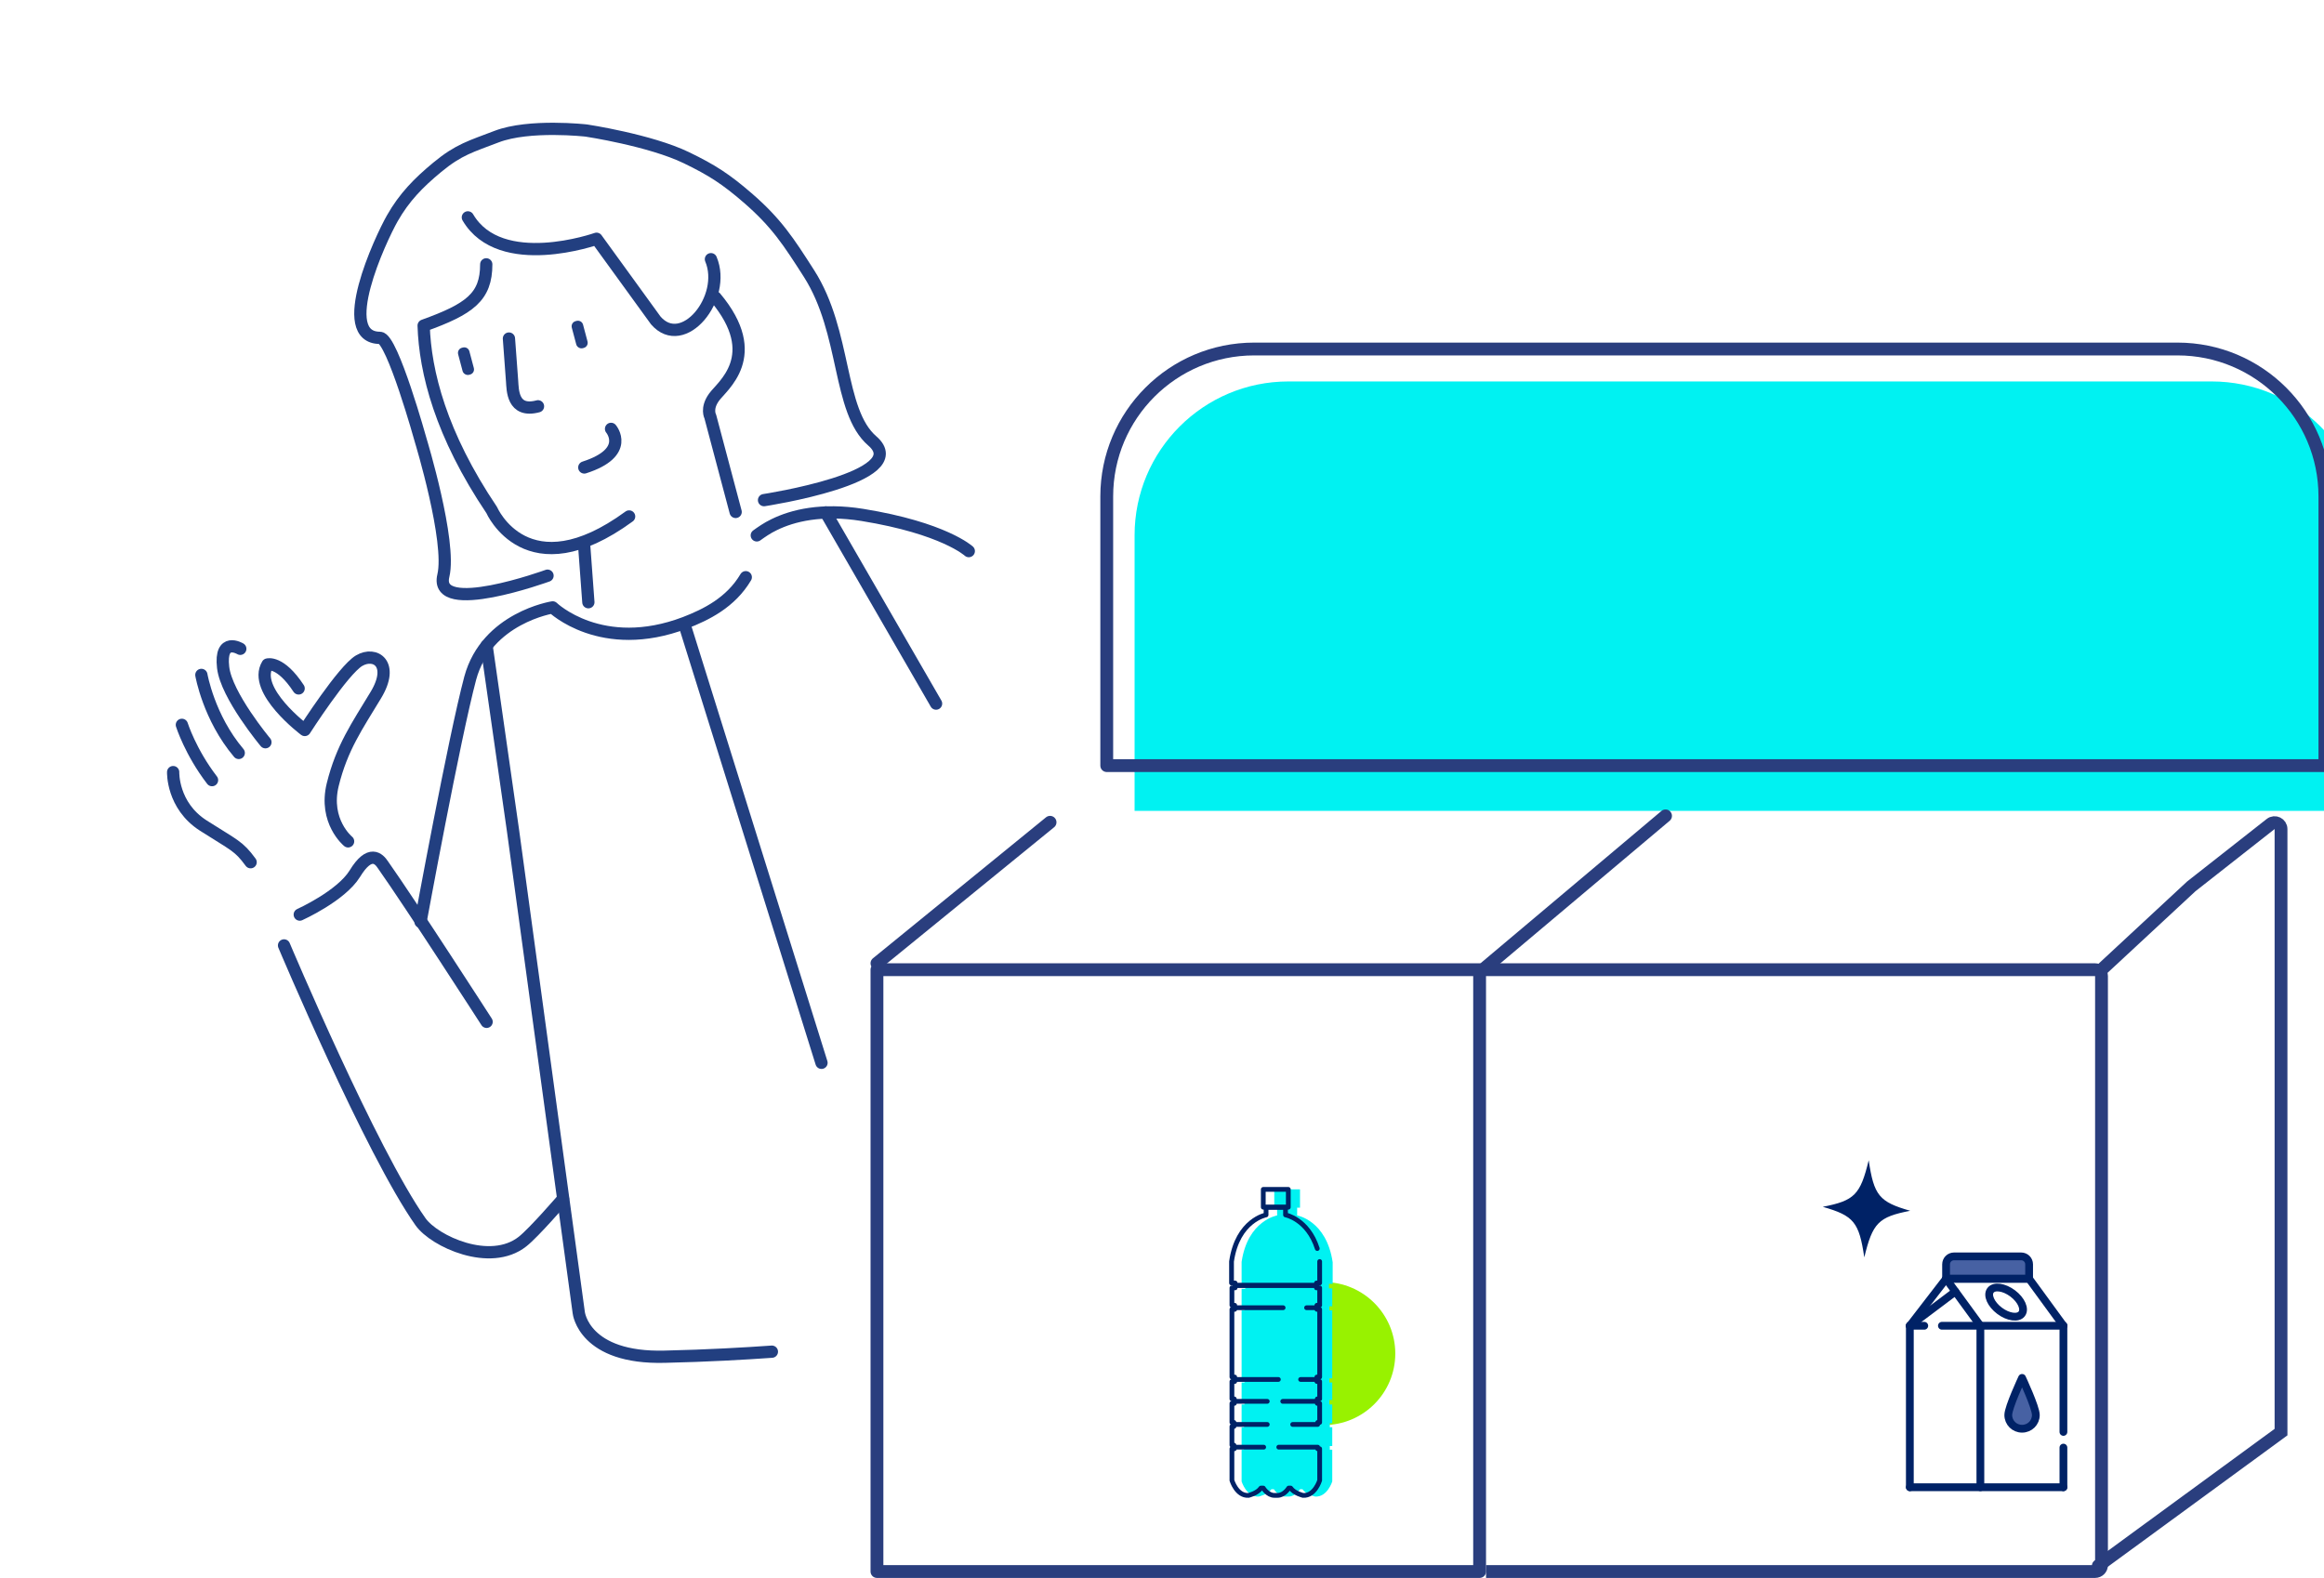 <svg width="240" height="163" viewBox="0 0 240 163" fill="none" xmlns="http://www.w3.org/2000/svg">
<g id="Group 5933">
<g id="woman">
<path id="Vector" d="M50.215 27.306C50.215 30.681 48.505 31.921 43.75 33.634C43.902 38.414 45.515 44.867 50.778 52.686C50.778 52.686 54.415 61.063 64.97 53.351" stroke="#223F80" stroke-width="1.266" stroke-miterlimit="10" stroke-linecap="round" stroke-linejoin="round"/>
<path id="Vector_2" d="M60.317 56.201L60.761 62.21" stroke="#223F80" stroke-width="1.266" stroke-miterlimit="10" stroke-linecap="round" stroke-linejoin="round"/>
<path id="Vector_3" d="M52.558 34.972C52.558 34.972 52.795 38.269 52.883 39.355C52.951 40.245 52.892 42.68 55.56 41.971" stroke="#223F80" stroke-width="1.266" stroke-miterlimit="10" stroke-linecap="round" stroke-linejoin="round"/>
<path id="Vector_4" d="M63.103 44.302C63.103 44.302 65.17 46.736 60.34 48.289" stroke="#223F80" stroke-width="1.266" stroke-miterlimit="10" stroke-linecap="round" stroke-linejoin="round"/>
<path id="Vector_5" d="M60.185 35.968L60.28 35.943C60.594 35.86 60.747 35.55 60.672 35.268L60.213 33.541C60.129 33.227 59.82 33.074 59.537 33.149L59.443 33.174C59.129 33.258 58.976 33.567 59.051 33.85L59.51 35.577C59.585 35.859 59.903 36.043 60.185 35.968Z" fill="#223F80"/>
<path id="Vector_6" d="M48.447 38.718L48.541 38.693C48.855 38.61 49.008 38.3 48.933 38.017L48.474 36.291C48.391 35.977 48.081 35.824 47.799 35.899L47.705 35.924C47.391 36.007 47.238 36.317 47.313 36.599L47.771 38.326C47.846 38.609 48.164 38.793 48.447 38.718Z" fill="#223F80"/>
<path id="Vector_7" d="M73.418 26.774C75.092 30.752 70.548 36.363 67.722 33.102L61.605 24.664C61.605 24.664 51.675 28.182 48.316 22.455" stroke="#223F80" stroke-width="1.266" stroke-miterlimit="10" stroke-linecap="round" stroke-linejoin="round"/>
<path id="Vector_8" d="M75.97 52.883L73.351 43.025C73.351 43.025 72.897 42.205 73.731 41.042C74.534 39.888 78.947 36.766 73.879 30.718" stroke="#223F80" stroke-width="1.266" stroke-miterlimit="10" stroke-linecap="round" stroke-linejoin="round"/>
<path id="Vector_9" d="M78.901 51.664C78.901 51.664 94.43 49.305 90.081 45.547C86.495 42.448 87.433 34.334 83.542 28.25C81.428 24.945 80.181 23.013 77.214 20.446C74.979 18.512 73.547 17.579 70.886 16.292C67.121 14.472 60.551 13.485 60.551 13.485C60.551 13.485 54.66 12.812 51.27 14.118C48.669 15.12 47.396 15.425 45.153 17.282C43.219 18.883 41.753 20.373 40.512 22.555C39.271 24.738 34.563 34.9 39.246 34.9C40.512 34.9 43.465 45.547 43.465 45.547C43.465 45.547 46.629 55.947 45.785 59.468C44.757 63.761 56.543 59.468 56.543 59.468" stroke="#223F80" stroke-width="1.266" stroke-miterlimit="10" stroke-linecap="round" stroke-linejoin="round"/>
<path id="Vector_10" d="M35.948 86.912C35.948 86.912 33.43 84.86 34.36 81.058C35.307 77.228 36.868 75.021 38.815 71.796C40.763 68.57 38.739 67.272 37.087 68.248C35.436 69.223 31.474 75.407 31.474 75.407C31.474 75.407 26.015 71.313 27.627 68.644C27.627 68.644 28.943 68.225 30.84 71.115" stroke="#223F80" stroke-width="1.266" stroke-miterlimit="10" stroke-linecap="round" stroke-linejoin="round"/>
<path id="Vector_11" d="M24.814 67.022C24.814 67.022 22.673 65.729 23.043 68.95C23.38 71.848 27.41 76.672 27.41 76.672" stroke="#223F80" stroke-width="1.266" stroke-miterlimit="10" stroke-linecap="round" stroke-linejoin="round"/>
<path id="Vector_12" d="M20.795 69.718C20.795 69.718 21.551 74.121 24.655 77.779" stroke="#223F80" stroke-width="1.266" stroke-miterlimit="10" stroke-linecap="round" stroke-linejoin="round"/>
<path id="Vector_13" d="M18.782 74.875C18.782 74.875 19.666 77.685 21.897 80.588" stroke="#223F80" stroke-width="1.266" stroke-miterlimit="10" stroke-linecap="round" stroke-linejoin="round"/>
<path id="Vector_14" d="M17.881 79.758C17.881 79.758 17.765 83.217 20.996 85.282C24.227 87.347 24.633 87.365 25.882 89.067" stroke="#223F80" stroke-width="1.266" stroke-miterlimit="10" stroke-linecap="round" stroke-linejoin="round"/>
<path id="Vector_15" d="M43.429 95.226C43.429 95.226 46.905 76.256 48.561 70.052C50.25 63.815 57.072 62.743 57.072 62.743C57.072 62.743 62.106 67.616 70.747 64.335C72.923 63.49 75.457 62.256 77.016 59.625" stroke="#223F80" stroke-width="1.266" stroke-miterlimit="10" stroke-linecap="round" stroke-linejoin="round"/>
<path id="Vector_16" d="M50.251 105.555C50.251 105.555 42.487 93.504 39.532 89.313C39.142 88.729 38.2 87.689 36.641 90.255C35.212 92.562 30.956 94.478 30.956 94.478" stroke="#223F80" stroke-width="1.266" stroke-miterlimit="10" stroke-linecap="round" stroke-linejoin="round"/>
<path id="Vector_17" d="M29.333 97.662C29.333 97.662 38.331 119.003 43.43 126.214C44.859 128.228 50.609 130.891 53.955 128.26C55.156 127.318 58.145 123.843 58.145 123.843" stroke="#223F80" stroke-width="1.266" stroke-miterlimit="10" stroke-linecap="round" stroke-linejoin="round"/>
<path id="Vector_18" d="M79.713 139.629C76.952 139.824 73.021 140.052 68.669 140.149C60.288 140.376 59.769 135.601 59.769 135.601L52.98 85.806L50.251 66.707" stroke="#223F80" stroke-width="1.266" stroke-miterlimit="10" stroke-linecap="round" stroke-linejoin="round"/>
<path id="Vector_19" d="M78.154 55.305C78.609 54.98 79.194 54.558 79.941 54.2C81.857 53.258 84.846 52.511 89.068 53.193C97.481 54.558 100.047 56.929 100.047 56.929" stroke="#223F80" stroke-width="1.266" stroke-miterlimit="10" stroke-linecap="round" stroke-linejoin="round"/>
<path id="Vector_20" d="M96.668 72.682L85.267 52.932" stroke="#223F80" stroke-width="1.266" stroke-miterlimit="10" stroke-linecap="round" stroke-linejoin="round"/>
<path id="Vector_21" d="M70.761 64.747L84.836 109.789" stroke="#223F80" stroke-width="1.266" stroke-miterlimit="10" stroke-linecap="round" stroke-linejoin="round"/>
</g>
<g id="Group 5931">
<g id="Rectangle 1062" filter="url(#filter0_i_77_1874)">
<path d="M111.977 60.486C111.977 51.71 119.091 44.596 127.867 44.596H223.209C231.985 44.596 239.099 51.71 239.099 60.486V88.956H111.977V60.486Z" fill="#00F2F2"/>
</g>
<g id="Rectangle 720" filter="url(#filter1_i_77_1874)">
<path d="M109.102 56.472C109.102 48.062 115.92 41.244 124.33 41.244H219.672C228.082 41.244 234.9 48.062 234.9 56.472V84.28H109.102V56.472Z" stroke="#2A3E7E" stroke-width="1.324" stroke-linejoin="round"/>
</g>
<g id="Group 5929">
<path id="Rectangle 619" d="M90.564 100.17L152.8 100.17L152.8 162.338H90.564L90.564 100.17Z" stroke="#2A3E7E" stroke-width="1.324" stroke-linejoin="round"/>
<path id="Rectangle 622" d="M108.44 84.942L90.564 99.508" stroke="#2A3E7E" stroke-width="1.324" stroke-linecap="round"/>
</g>
<g id="Group 5930">
<path id="Rectangle 619_2" d="M153.463 99.508C153.097 99.508 152.8 99.804 152.8 100.17C152.8 100.536 153.097 100.832 153.463 100.832V99.508ZM153.463 100.832H216.361V99.508H153.463V100.832ZM216.361 100.832V161.676H217.686V100.832H216.361ZM216.361 161.676H153.463V163H216.361V161.676ZM216.361 161.676V163C217.093 163 217.686 162.407 217.686 161.676H216.361ZM216.361 100.832L216.361 100.832H217.686C217.686 100.101 217.093 99.508 216.361 99.508V100.832Z" fill="#2A3E7E"/>
<path id="Rectangle 620" d="M217.023 100.17L226.293 91.563L234.491 85.121C234.925 84.78 235.562 85.09 235.562 85.642V147.937L216.692 161.745" stroke="#2A3E7E" stroke-width="1.324" stroke-linecap="round"/>
<path id="Rectangle 622_2" d="M172.001 84.28L153.132 100.17" stroke="#2A3E7E" stroke-width="1.324" stroke-linecap="round"/>
</g>
<circle id="Ellipse 496" cx="136.705" cy="139.824" r="7.386" fill="#98F200"/>
<g id="Group">
<path id="Vector_22" d="M128.601 132.584H128.222V130.354C128.854 126.061 131.89 125.556 131.89 125.556V124.757H131.595V122.863H132.27H132.944H134.251V124.757H133.956V125.556C133.956 125.556 136.992 126.061 137.625 130.396V132.626H137.245V132.837V133.089H137.582V134.941H137.287V135.151V135.362H137.582V142.389H137.287V142.6V142.81H137.582V144.62H137.287V144.872V145.083H137.582V147.018H137.329V147.229V147.439H137.582V149.375H137.329V149.586V149.754H137.582V153.036C137.582 153.036 137.076 154.678 135.811 154.593C135.811 154.593 134.884 154.383 134.504 153.836H134.251C134.251 153.836 133.788 154.593 133.071 154.593H132.734C132.017 154.593 131.553 153.836 131.553 153.836H131.3C130.92 154.383 129.993 154.593 129.993 154.593C128.728 154.678 128.222 153.036 128.222 153.036V149.754H128.475V149.586V149.375H128.222V147.439H128.475V147.229V147.018H128.222V145.083H128.517V144.872V144.62H128.222V142.81H128.517V142.6V142.389H128.222V135.362H128.517V135.151V134.941H128.222V133.131H128.601V132.837V132.584Z" fill="#00F2F2"/>
<path id="Vector_23" d="M130.46 124.705V122.863H131.116H131.772H133.043V124.705H132.756H130.747H130.46Z" stroke="#002266" stroke-width="0.491" stroke-miterlimit="10" stroke-linecap="round" stroke-linejoin="round"/>
<path id="Vector_24" d="M127.549 135.088H127.508V134.837H127.221V133.037H127.549V132.786H135.954V133.037H136.282V134.837H135.995V135.088H135.954" stroke="#002266" stroke-width="0.491" stroke-miterlimit="10" stroke-linecap="round" stroke-linejoin="round"/>
<path id="Vector_25" d="M132.059 149.491H135.954H136.077V149.658H136.282V152.924C136.282 152.924 135.79 154.557 134.56 154.473C134.56 154.473 133.658 154.263 133.289 153.719H133.084C133.084 153.719 132.633 154.473 131.936 154.473H131.608C130.911 154.473 130.46 153.719 130.46 153.719H130.214C129.845 154.263 128.943 154.473 128.943 154.473C127.713 154.557 127.221 152.924 127.221 152.924V149.658H127.467V149.491H127.59H130.501" stroke="#002266" stroke-width="0.491" stroke-miterlimit="10" stroke-linecap="round" stroke-linejoin="round"/>
<path id="Vector_26" d="M136.282 130.315V132.534H135.954V132.785H127.549V132.534H127.18V130.315C127.795 126.045 130.747 125.501 130.747 125.501V124.705H132.756V125.501C132.756 125.501 135.052 125.919 136.036 128.976" stroke="#002266" stroke-width="0.491" stroke-miterlimit="10" stroke-linecap="round" stroke-linejoin="round"/>
<path id="Vector_27" d="M130.87 144.76H127.549H127.467V144.509H127.221V142.708H127.508V142.499H127.549" stroke="#002266" stroke-width="0.491" stroke-miterlimit="10" stroke-linecap="round" stroke-linejoin="round"/>
<path id="Vector_28" d="M135.954 142.499H135.995V142.708H136.282V144.509H136.036V144.76H135.954H132.469" stroke="#002266" stroke-width="0.491" stroke-miterlimit="10" stroke-linecap="round" stroke-linejoin="round"/>
<path id="Vector_29" d="M132.018 142.499H127.549H127.508V142.248H127.221V135.256H127.508V135.088H127.549H132.51" stroke="#002266" stroke-width="0.491" stroke-miterlimit="10" stroke-linecap="round" stroke-linejoin="round"/>
<path id="Vector_30" d="M134.929 135.088H135.954H135.995V135.256H136.282V142.248H135.995V142.499H135.954H134.314" stroke="#002266" stroke-width="0.491" stroke-miterlimit="10" stroke-linecap="round" stroke-linejoin="round"/>
<path id="Vector_31" d="M130.87 147.146H127.549H127.426V146.937H127.221V144.969H127.467V144.76H127.549" stroke="#002266" stroke-width="0.491" stroke-miterlimit="10" stroke-linecap="round" stroke-linejoin="round"/>
<path id="Vector_32" d="M135.954 144.76H136.036V144.969H136.282V146.937H136.077V147.146H135.954H133.494" stroke="#002266" stroke-width="0.491" stroke-miterlimit="10" stroke-linecap="round" stroke-linejoin="round"/>
<path id="Vector_33" d="M127.549 149.491H127.426V149.281H127.221V147.355H127.426V147.146H127.549" stroke="#002266" stroke-width="0.491" stroke-miterlimit="10" stroke-linecap="round" stroke-linejoin="round"/>
</g>
<path id="Vector_34" d="M192.981 119.853C193.519 123.487 194.057 124.158 197.268 125.074C193.992 125.713 193.389 126.318 192.525 129.887C191.987 126.253 191.449 125.582 188.237 124.665C191.514 124.027 192.117 123.421 192.981 119.853Z" fill="#002266"/>
<g id="Group_2">
<g id="Group_3">
<path id="Vector_35" d="M207.458 146.075C207.458 146.868 208.087 147.496 208.881 147.496C209.676 147.496 210.305 146.868 210.305 146.075C210.305 145.283 208.881 142.244 208.881 142.244C208.881 142.244 207.458 145.316 207.458 146.075Z" fill="#4761A3"/>
<path id="Vector_36" d="M201.777 129.768H208.697C209.16 129.768 209.525 130.132 209.525 130.594V132.081H200.949V130.594C200.949 130.132 201.313 129.768 201.777 129.768Z" fill="#4761A3"/>
</g>
<g id="Group_4">
<path id="Vector_37" d="M213.09 153.633H197.23" stroke="#002266" stroke-width="0.803" stroke-miterlimit="10" stroke-linecap="round" stroke-linejoin="round"/>
<path id="Vector_38" d="M197.23 136.952V153.633" stroke="#002266" stroke-width="0.803" stroke-miterlimit="10" stroke-linecap="round" stroke-linejoin="round"/>
<path id="Vector_39" d="M213.09 136.952V147.918" stroke="#002266" stroke-width="0.803" stroke-miterlimit="10" stroke-linecap="round" stroke-linejoin="round"/>
<path id="Vector_40" d="M213.09 149.537V153.633" stroke="#002266" stroke-width="0.803" stroke-miterlimit="10" stroke-linecap="round" stroke-linejoin="round"/>
<path id="Vector_41" d="M204.514 153.633V136.952" stroke="#002266" stroke-width="0.803" stroke-miterlimit="10" stroke-linecap="round" stroke-linejoin="round"/>
<path id="Vector_42" d="M213.09 136.952H200.541" stroke="#002266" stroke-width="0.803" stroke-miterlimit="10" stroke-linecap="round" stroke-linejoin="round"/>
<path id="Vector_43" d="M198.72 136.952H197.23" stroke="#002266" stroke-width="0.803" stroke-miterlimit="10" stroke-linecap="round" stroke-linejoin="round"/>
<path id="Vector_44" d="M213.09 136.952L209.547 132.096" stroke="#002266" stroke-width="0.803" stroke-miterlimit="10" stroke-linecap="round" stroke-linejoin="round"/>
<path id="Vector_45" d="M209.547 132.096H200.972" stroke="#002266" stroke-width="0.803" stroke-miterlimit="10" stroke-linecap="round" stroke-linejoin="round"/>
<path id="Vector_46" d="M204.514 136.952L200.971 132.096" stroke="#002266" stroke-width="0.803" stroke-miterlimit="10" stroke-linecap="round" stroke-linejoin="round"/>
<path id="Vector_47" d="M197.23 136.952L200.972 132.096" stroke="#002266" stroke-width="0.803" stroke-miterlimit="10" stroke-linecap="round" stroke-linejoin="round"/>
<path id="Vector_48" d="M201.932 133.417L197.23 136.952" stroke="#002266" stroke-width="0.803" stroke-miterlimit="10" stroke-linecap="round" stroke-linejoin="round"/>
<path id="Vector_49" d="M201.799 129.784H208.719C209.183 129.784 209.547 130.147 209.547 130.609V132.096H200.972V130.609C200.972 130.147 201.336 129.784 201.799 129.784Z" stroke="#002266" stroke-width="0.803" stroke-miterlimit="10" stroke-linecap="round" stroke-linejoin="round"/>
<path id="Vector_50" d="M207.395 146.168C207.395 146.96 208.024 147.588 208.819 147.588C209.613 147.588 210.242 146.96 210.242 146.168C210.242 145.375 208.819 142.336 208.819 142.336C208.819 142.336 207.395 145.375 207.395 146.168Z" stroke="#002266" stroke-width="0.803" stroke-miterlimit="10" stroke-linecap="round" stroke-linejoin="round"/>
<path id="Vector_51" d="M206.496 135.404C205.604 134.735 205.185 133.791 205.558 133.295C205.932 132.799 206.958 132.94 207.849 133.609C208.741 134.278 209.16 135.222 208.787 135.718C208.413 136.213 207.387 136.073 206.496 135.404Z" stroke="#002266" stroke-width="0.803" stroke-miterlimit="10" stroke-linecap="round" stroke-linejoin="round"/>
</g>
</g>
</g>
</g>
<defs>
<filter id="filter0_i_77_1874" x="111.977" y="39.403" width="132.314" height="49.552" filterUnits="userSpaceOnUse" color-interpolation-filters="sRGB">
<feFlood flood-opacity="0" result="BackgroundImageFix"/>
<feBlend mode="normal" in="SourceGraphic" in2="BackgroundImageFix" result="shape"/>
<feColorMatrix in="SourceAlpha" type="matrix" values="0 0 0 0 0 0 0 0 0 0 0 0 0 0 0 0 0 0 127 0" result="hardAlpha"/>
<feOffset dx="5.192" dy="-5.192"/>
<feGaussianBlur stdDeviation="4.327"/>
<feComposite in2="hardAlpha" operator="arithmetic" k2="-1" k3="1"/>
<feColorMatrix type="matrix" values="0 0 0 0 0.679 0 0 0 0 0.679 0 0 0 0 0.679 0 0 0 0.1 0"/>
<feBlend mode="normal" in2="shape" result="effect1_innerShadow_77_1874"/>
</filter>
<filter id="filter1_i_77_1874" x="108.44" y="35.39" width="132.314" height="49.552" filterUnits="userSpaceOnUse" color-interpolation-filters="sRGB">
<feFlood flood-opacity="0" result="BackgroundImageFix"/>
<feBlend mode="normal" in="SourceGraphic" in2="BackgroundImageFix" result="shape"/>
<feColorMatrix in="SourceAlpha" type="matrix" values="0 0 0 0 0 0 0 0 0 0 0 0 0 0 0 0 0 0 127 0" result="hardAlpha"/>
<feOffset dx="5.192" dy="-5.192"/>
<feGaussianBlur stdDeviation="4.327"/>
<feComposite in2="hardAlpha" operator="arithmetic" k2="-1" k3="1"/>
<feColorMatrix type="matrix" values="0 0 0 0 0.679 0 0 0 0 0.679 0 0 0 0 0.679 0 0 0 0.1 0"/>
<feBlend mode="normal" in2="shape" result="effect1_innerShadow_77_1874"/>
</filter>
</defs>
</svg>
